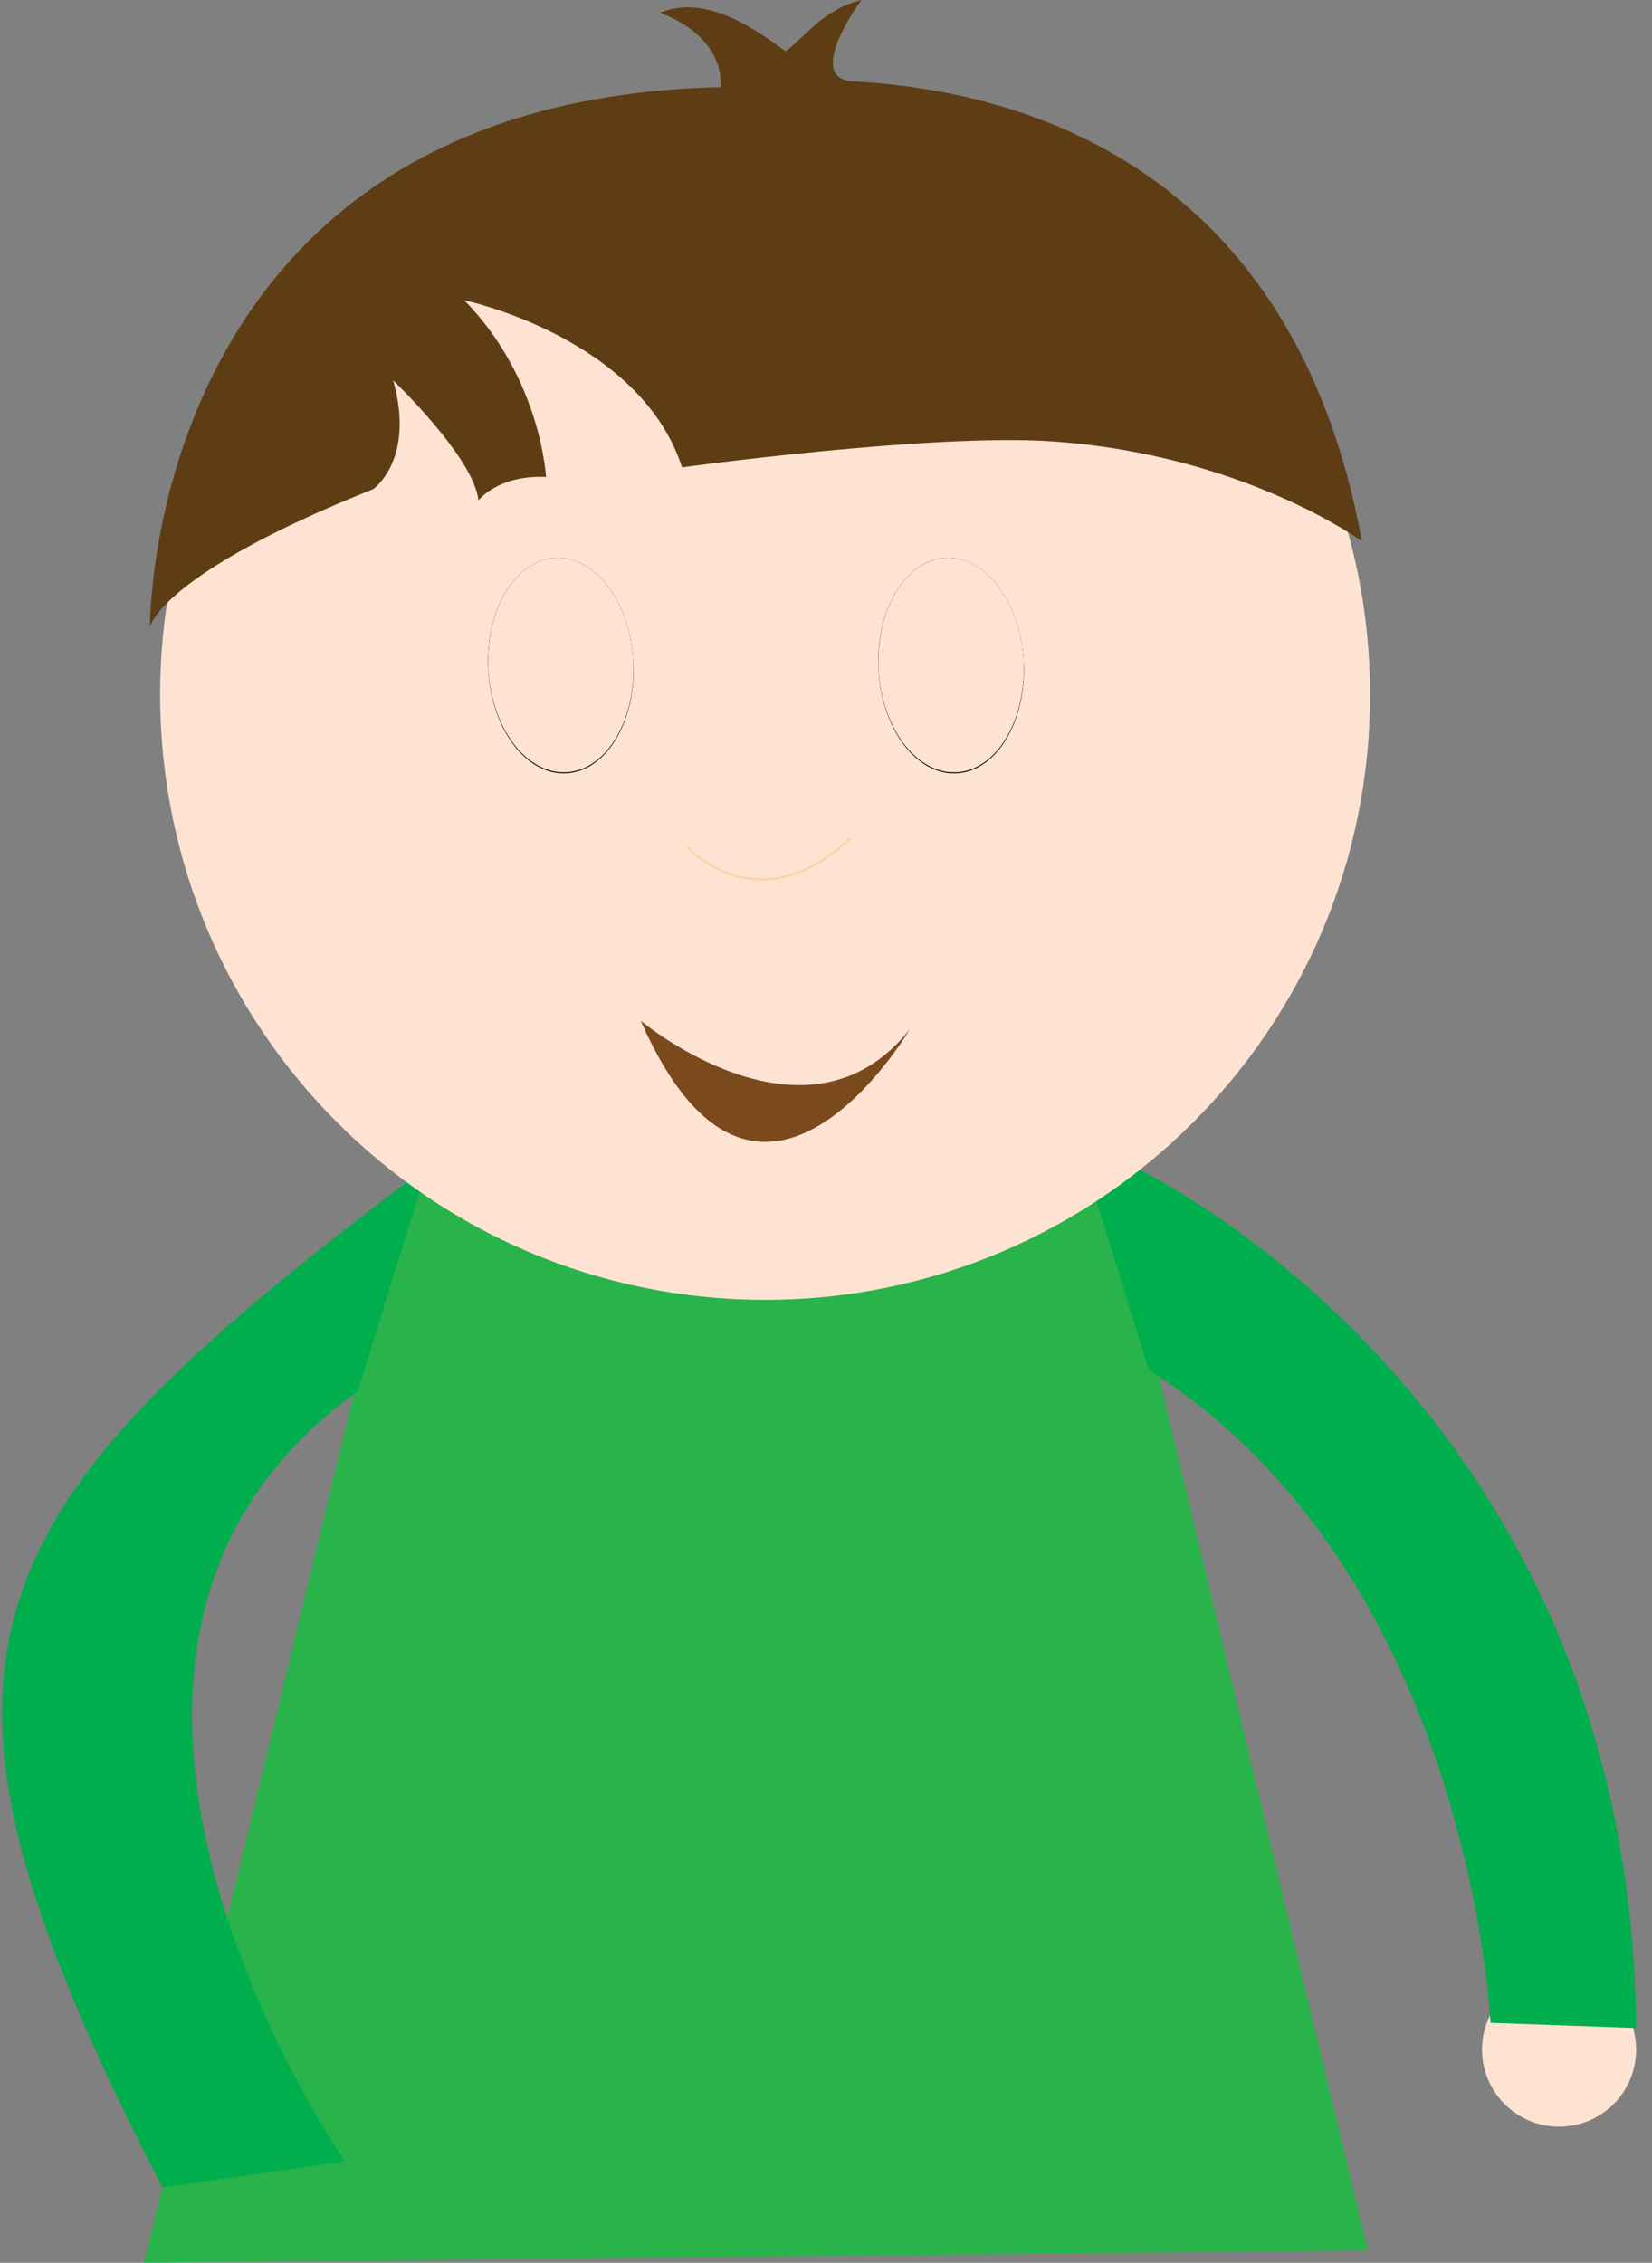 <?xml version="1.0" encoding="utf-8"?>
<!-- Generator: Adobe Illustrator 16.0.0, SVG Export Plug-In . SVG Version: 6.00 Build 0)  -->
<!DOCTYPE svg PUBLIC "-//W3C//DTD SVG 1.1//EN" "http://www.w3.org/Graphics/SVG/1.1/DTD/svg11.dtd">
<svg version="1.1" id="Layer_1" xmlns="http://www.w3.org/2000/svg" xmlns:xlink="http://www.w3.org/1999/xlink" x="0px" y="0px"
	 width="760.893px" height="1042.016px" viewBox="0 0 760.893 1042.016" enable-background="new 0 0 760.893 1042.016"
	 xml:space="preserve">
<rect x="0" y="0" width="760.893" height="1042.016" fill="#808080" stroke="none"/>
<path fill="#FEE3D3" d="M753.592,943.858c0,19.595-15.895,35.488-35.493,35.488c-19.604,0-35.49-15.895-35.49-35.488
	c0-19.604,15.888-35.498,35.49-35.498C737.697,908.36,753.592,924.254,753.592,943.858z"/>
<polygon fill="#28B34B" points="510.589,537.253 187.398,540.532 66.374,1042.016 629.983,1036.301 "/>
<path fill="#00AE4D" d="M529.123,630.968C677.165,723.995,686.494,931.48,686.494,931.48l67.083,2.412
	c-2.509-272.438-203.571-389.47-256.885-408.039L529.123,630.968z"/>
<path fill="#3551A3" d="M189.035,560.779"/>
<path fill="#00AE4D" d="M164.818,640.583c-168.24,120.449-6.025,354.738-6.025,354.738l-83.963,11.997
	C-53.247,759.675-15.982,697.523,196.751,537.253L164.818,640.583z"/>
<path fill="#FEE3D3" d="M631.035,319.946c0,153.896-124.741,278.645-278.634,278.645S73.753,473.842,73.753,319.946
	c0-153.891,124.757-278.646,278.648-278.646C506.294,41.301,631.035,166.055,631.035,319.946z"/>
<path fill="none" stroke="#FED3A8" stroke-miterlimit="10" d="M316.244,389.686c0,0,32.139,36.726,75.582-3.751"/>
<path d="M291.737,304.843c1.371,27.387-12.506,50.335-30.976,51.256c-18.471,0.915-34.546-20.542-35.902-47.94
	c-1.369-27.393,12.5-50.335,30.979-51.256C274.311,255.994,290.38,277.45,291.737,304.843z"/>
<path d="M471.497,304.843c1.366,27.395-12.499,50.342-30.976,51.256c-18.47,0.921-34.545-20.542-35.91-47.934
	c-1.357-27.394,12.521-50.341,30.983-51.263C454.059,255.988,470.135,277.45,471.497,304.843z"/>
<path fill="#FFFFFF" d="M461.04,288.335c0.442,8.927-4.077,16.411-10.097,16.705c-6.014,0.301-11.256-6.691-11.704-15.618
	c-0.437-8.926,4.086-16.403,10.096-16.698C455.357,272.422,460.594,279.415,461.04,288.335z"/>
<path fill="#FFFFFF" d="M280.115,288.341c0.448,8.92-4.067,16.397-10.086,16.698c-6.023,0.294-11.26-6.691-11.696-15.624
	c-0.444-8.92,4.073-16.397,10.091-16.692C274.436,272.422,279.676,279.409,280.115,288.341z"/>
<path fill="#7A4A1C" d="M295.089,470.018c0,0,76.433,64.08,123.965,3.946C419.054,473.964,349.198,593.304,295.089,470.018z"/>
<g>
	<path fill="#FEE3D3" d="M291.74,304.844c-1.357-27.394-17.427-48.855-35.899-47.941c-18.102,0.896-31.739,22.949-31.003,49.599
		h66.927C291.752,305.942,291.768,305.402,291.74,304.844z"/>
</g>
<path fill="#FEE3D3" d="M224.838,306.048c0.013,0.552-0.003,1.098,0.024,1.657c1.356,27.392,17.436,48.854,35.901,47.934
	c18.096-0.896,31.737-22.948,31.001-49.591H224.838z"/>
<g>
	<path fill="#FEE3D3" d="M471.51,304.844c-1.355-27.394-17.429-48.855-35.897-47.941c-18.104,0.896-31.743,22.949-31.007,49.599
		h66.93C471.52,305.942,471.537,305.402,471.51,304.844z"/>
</g>
<path fill="#FEE3D3" d="M404.577,306.048c0.016,0.552-0.005,1.098,0.021,1.657c1.356,27.392,17.438,48.854,35.903,47.934
	c18.093-0.896,31.74-22.948,31.004-49.591H404.577z"/>
<path fill="#5E3D15" d="M394.291,37.55C368.878,37.532,396.766,0,396.766,0c-17.377,4.173-26.436,17.463-34.935,23.666
	c-12.776-9.334-36.305-26.838-57.859-17.74c0,0,29.105,9.123,27.991,34.203C66.896,46.117,69.071,288.771,69.071,288.771
	s4.104-24.065,102.811-63.516c0,0,19.473-13.408,9.233-50.077c0,0,37.473,35.908,39.229,55.271c0,0,8.981-11.799,31.156-10.805
	c0,0-2.312-45.332-37.657-81.374c0,0,80.755,17.048,100.312,76.948c0,0,114.133-15.667,169.833-11.99
	c88.555,5.857,143.291,46.032,143.291,46.032C595.788,76.651,471.19,41.998,394.291,37.55z"/>
</svg>
